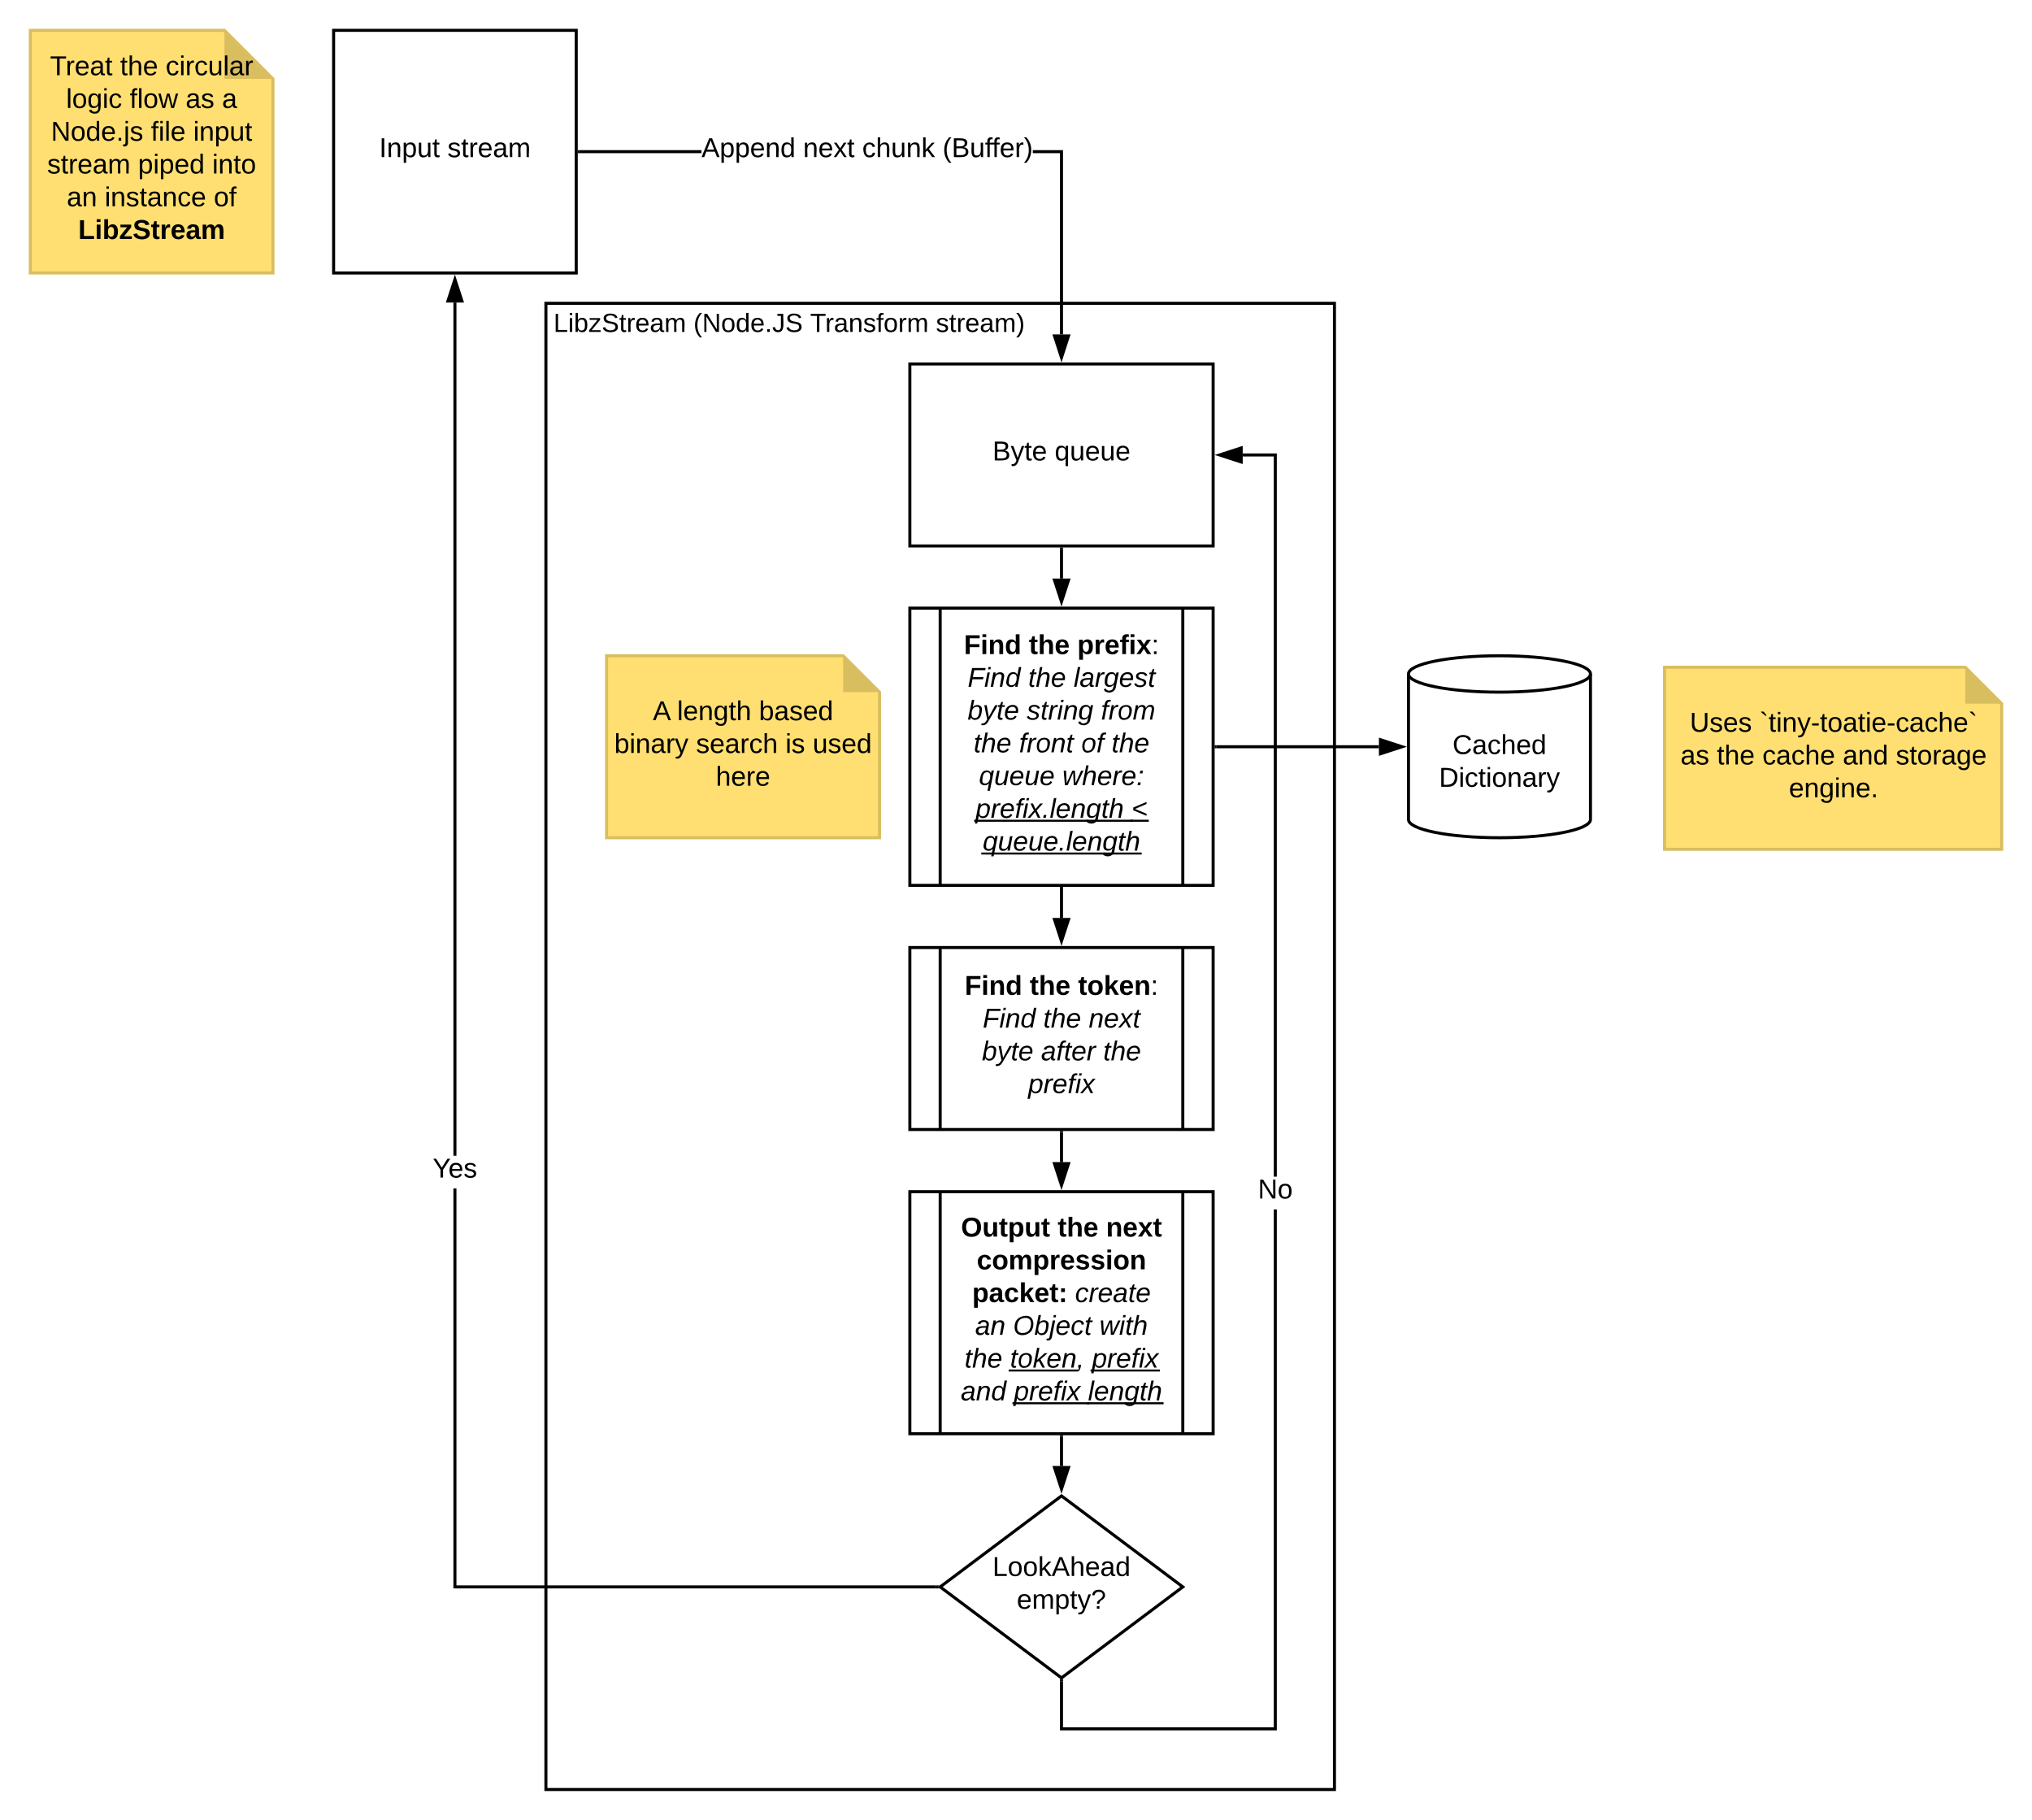 <svg xmlns="http://www.w3.org/2000/svg" xmlns:xlink="http://www.w3.org/1999/xlink" xmlns:lucid="lucid" width="1340" height="1200"><g transform="translate(-20 -40)" lucid:page-tab-id="0_0"><path d="M0 0h1870.4v1323.2H0z" fill="#fff"/><path d="M1068.83 580.4c0 6.63-26.86 12-60 12-33.13 0-60-5.37-60-12v-96c0-6.63 26.87-12 60-12 33.14 0 60 5.37 60 12z" stroke="#000" stroke-width="2" fill="#fff"/><path d="M1068.83 484.4c0 6.63-26.86 12-60 12-33.13 0-60-5.37-60-12" stroke="#000" stroke-width="2" fill="none"/><use xlink:href="#a" transform="matrix(1,0,0,1,953.833,501.4) translate(24.025 35.8)"/><use xlink:href="#b" transform="matrix(1,0,0,1,953.833,501.4) translate(15.1 57.4)"/><path d="M380 240h520v980H380z" stroke="#000" stroke-width="2" fill="#fff"/><use xlink:href="#c" transform="matrix(1,0,0,1,385,245) translate(0 13.867)"/><use xlink:href="#d" transform="matrix(1,0,0,1,385,245) translate(92.3 13.867)"/><use xlink:href="#e" transform="matrix(1,0,0,1,385,245) translate(169.241 13.867)"/><use xlink:href="#f" transform="matrix(1,0,0,1,385,245) translate(252.2 13.867)"/><path d="M620 280h200v120H620z" stroke="#000" stroke-width="2" fill="#fff"/><use xlink:href="#g" transform="matrix(1,0,0,1,625,285) translate(49.5 58.6)"/><use xlink:href="#h" transform="matrix(1,0,0,1,625,285) translate(90.5 58.6)"/><path d="M240 60h160v160H240z" stroke="#000" stroke-width="2" fill="#fff"/><use xlink:href="#i" transform="matrix(1,0,0,1,245,65) translate(25.05 78.6)"/><use xlink:href="#j" transform="matrix(1,0,0,1,245,65) translate(70.05 78.6)"/><path d="M620 441h200v182.8H620z" stroke="#000" stroke-width="2" fill="#fff"/><path d="M640 441v182.8M800 441v182.8" stroke="#000" stroke-width="2" fill="none"/><use xlink:href="#k" transform="matrix(1,0,0,1,650,446) translate(5.675 25.3)"/><use xlink:href="#l" transform="matrix(1,0,0,1,650,446) translate(48.525 25.3)"/><use xlink:href="#m" transform="matrix(1,0,0,1,650,446) translate(80.425 25.3)"/><use xlink:href="#n" transform="matrix(1,0,0,1,650,446) translate(8.1 46.9)"/><use xlink:href="#o" transform="matrix(1,0,0,1,650,446) translate(48 46.9)"/><use xlink:href="#p" transform="matrix(1,0,0,1,650,446) translate(78 46.9)"/><use xlink:href="#q" transform="matrix(1,0,0,1,650,446) translate(8.1 68.5)"/><use xlink:href="#r" transform="matrix(1,0,0,1,650,446) translate(47.1 68.5)"/><use xlink:href="#s" transform="matrix(1,0,0,1,650,446) translate(96 68.5)"/><use xlink:href="#o" transform="matrix(1,0,0,1,650,446) translate(12.025 90.1)"/><use xlink:href="#t" transform="matrix(1,0,0,1,650,446) translate(42.025 90.1)"/><use xlink:href="#u" transform="matrix(1,0,0,1,650,446) translate(82.975 90.1)"/><use xlink:href="#v" transform="matrix(1,0,0,1,650,446) translate(102.975 90.1)"/><use xlink:href="#w" transform="matrix(1,0,0,1,650,446) translate(15.55 111.7)"/><use xlink:href="#x" transform="matrix(1,0,0,1,650,446) translate(70.55 111.7)"/><use xlink:href="#y" transform="matrix(1,0,0,1,650,446) translate(13.325 133.3)"/><use xlink:href="#z" transform="matrix(1,0,0,1,650,446) translate(116.175 133.3)"/><use xlink:href="#A" transform="matrix(1,0,0,1,650,446) translate(18.025 154.9)"/><path d="M720 402v19.5" stroke="#000" stroke-width="2" fill="none"/><path d="M721 402.03h-2V401h2z"/><path d="M720 436.76l-4.64-14.26h9.28z" stroke="#000" stroke-width="2"/><path d="M720 1026.4l80 60-80 60-80-60z" stroke="#000" stroke-width="2" fill="#fff"/><use xlink:href="#B" transform="matrix(1,0,0,1,645,1031.4) translate(29.5 47.8)"/><use xlink:href="#C" transform="matrix(1,0,0,1,645,1031.4) translate(45.525 69.4)"/><path d="M620 664.8h200v120H620z" stroke="#000" stroke-width="2" fill="#fff"/><path d="M640 664.8v120m160-120v120" stroke="#000" stroke-width="2" fill="none"/><use xlink:href="#k" transform="matrix(1,0,0,1,650,669.8) translate(6.2 26.2)"/><use xlink:href="#l" transform="matrix(1,0,0,1,650,669.8) translate(49.05 26.2)"/><use xlink:href="#D" transform="matrix(1,0,0,1,650,669.8) translate(80.95 26.2)"/><use xlink:href="#n" transform="matrix(1,0,0,1,650,669.8) translate(18.05 47.8)"/><use xlink:href="#o" transform="matrix(1,0,0,1,650,669.8) translate(57.95 47.8)"/><use xlink:href="#E" transform="matrix(1,0,0,1,650,669.8) translate(87.95 47.8)"/><use xlink:href="#q" transform="matrix(1,0,0,1,650,669.8) translate(17.525 69.4)"/><use xlink:href="#F" transform="matrix(1,0,0,1,650,669.8) translate(56.525 69.4)"/><use xlink:href="#v" transform="matrix(1,0,0,1,650,669.8) translate(97.475 69.4)"/><use xlink:href="#G" transform="matrix(1,0,0,1,650,669.8) translate(48.05 91)"/><path d="M720 625.8v19.5" stroke="#000" stroke-width="2" fill="none"/><path d="M721 625.83h-2v-1.03h2z"/><path d="M720 660.56l-4.64-14.26h9.28z" stroke="#000" stroke-width="2"/><path d="M822 532.4h107.33" stroke="#000" stroke-width="2" fill="none"/><path d="M822.03 533.4H821v-2h1.03z"/><path d="M944.6 532.4l-14.27 4.64v-9.28z" stroke="#000" stroke-width="2"/><path d="M420 472.4h156l24 24v96H420z" stroke="#d9be60" stroke-width="2" fill="#ffdf71"/><path d="M576 472.4v24h24" fill="#d9be60"/><g><use xlink:href="#H" transform="matrix(1,0,0,1,425,477.4) translate(25.525 37.5)"/><use xlink:href="#I" transform="matrix(1,0,0,1,425,477.4) translate(41.525 37.5)"/><use xlink:href="#J" transform="matrix(1,0,0,1,425,477.4) translate(95.475 37.5)"/><use xlink:href="#K" transform="matrix(1,0,0,1,425,477.4) translate(0.1 59.1)"/><use xlink:href="#L" transform="matrix(1,0,0,1,425,477.4) translate(54 59.1)"/><use xlink:href="#M" transform="matrix(1,0,0,1,425,477.4) translate(112.95 59.1)"/><use xlink:href="#N" transform="matrix(1,0,0,1,425,477.4) translate(130.9 59.1)"/><use xlink:href="#O" transform="matrix(1,0,0,1,425,477.4) translate(67.025 80.7)"/></g><path d="M720 786.8v19.5" stroke="#000" stroke-width="2" fill="none"/><path d="M721 786.83h-2v-1.03h2z"/><path d="M720 821.56l-4.64-14.26h9.28z" stroke="#000" stroke-width="2"/><path d="M321 1085.4h316.33v2H319V823.67h2zm0-283.33h-2V239.5h2z"/><path d="M638.33 1086.4l1.34 1h-2.36v-2h2.37zM324.64 238.5h-9.28l4.64-14.26z"/><path d="M326 239.5h-12l6-18.5zm-9.26-2h6.52L320 227.47z"/><g><use xlink:href="#P" transform="matrix(1,0,0,1,305.325,802.067) translate(0 14.4)"/></g><path d="M862 1181H719v-32.35h2V1179h139V837.48h2zm0-365.13h-2V341h-20.5v-2H862z"/><path d="M721 1148.68h-2v-1.78l1 .75 1-.75zM838.5 344.64L824.24 340l14.26-4.64z"/><path d="M839.5 346l-18.5-6 18.5-6zm-12.03-6l10.03 3.26v-6.52z"/><g><use xlink:href="#Q" transform="matrix(1,0,0,1,849.525,815.875) translate(0 14.4)"/></g><path d="M720 987.4v19.25" stroke="#000" stroke-width="2" fill="none"/><path d="M721 987.43h-2v-1.03h2z"/><path d="M720 1021.9l-4.64-14.25h9.28z" stroke="#000" stroke-width="2"/><path d="M721 260.5h-2V141h-17.92v-2H721zM402 141v-2h80.58v2z"/><path d="M402.03 141H401v-2h1.03zM720 275.76l-4.64-14.26h9.28z"/><path d="M720 279l-6-18.5h12zm-3.26-16.5l3.26 10.03 3.26-10.03z"/><g><use xlink:href="#R" transform="matrix(1,0,0,1,482.583,129.2) translate(0 14.4)"/><use xlink:href="#S" transform="matrix(1,0,0,1,482.583,129.2) translate(67 14.4)"/><use xlink:href="#T" transform="matrix(1,0,0,1,482.583,129.2) translate(106 14.4)"/><use xlink:href="#U" transform="matrix(1,0,0,1,482.583,129.2) translate(159 14.4)"/></g><path d="M1117.67 480H1316l24 24v96h-222.33z" stroke="#d9be60" stroke-width="2" fill="#ffdf71"/><path d="M1316 480v24h24" fill="#d9be60"/><g><use xlink:href="#V" transform="matrix(1,0,0,1,1122.667,485) translate(11.675 37.5)"/><use xlink:href="#W" transform="matrix(1,0,0,1,1122.667,485) translate(57.625 37.5)"/><use xlink:href="#X" transform="matrix(1,0,0,1,1122.667,485) translate(5.525 59.1)"/><use xlink:href="#Y" transform="matrix(1,0,0,1,1122.667,485) translate(29.525 59.1)"/><use xlink:href="#Z" transform="matrix(1,0,0,1,1122.667,485) translate(59.525 59.1)"/><use xlink:href="#aa" transform="matrix(1,0,0,1,1122.667,485) translate(112.525 59.1)"/><use xlink:href="#ab" transform="matrix(1,0,0,1,1122.667,485) translate(147.525 59.1)"/><use xlink:href="#ac" transform="matrix(1,0,0,1,1122.667,485) translate(77.025 80.7)"/></g><path d="M620 825.8h200v159.6H620z" stroke="#000" stroke-width="2" fill="#fff"/><path d="M640 825.8v159.6m160-159.6v159.6" stroke="#000" stroke-width="2" fill="none"/><g><use xlink:href="#ad" transform="matrix(1,0,0,1,650,830.8) translate(3.725 24.6)"/><use xlink:href="#l" transform="matrix(1,0,0,1,650,830.8) translate(67.475 24.6)"/><use xlink:href="#ae" transform="matrix(1,0,0,1,650,830.8) translate(99.375 24.6)"/><use xlink:href="#af" transform="matrix(1,0,0,1,650,830.8) translate(14.1 46.2)"/><use xlink:href="#ag" transform="matrix(1,0,0,1,650,830.8) translate(11.1 67.8)"/><use xlink:href="#ah" transform="matrix(1,0,0,1,650,830.8) translate(78.95 67.8)"/><use xlink:href="#ai" transform="matrix(1,0,0,1,650,830.8) translate(13.075 89.4)"/><use xlink:href="#aj" transform="matrix(1,0,0,1,650,830.8) translate(38.075 89.4)"/><use xlink:href="#ak" transform="matrix(1,0,0,1,650,830.8) translate(95.025 89.4)"/><use xlink:href="#o" transform="matrix(1,0,0,1,650,830.8) translate(6.05 111)"/><use xlink:href="#al" transform="matrix(1,0,0,1,650,830.8) translate(36.05 111)"/><use xlink:href="#am" transform="matrix(1,0,0,1,650,830.8) translate(90.05 111)"/><use xlink:href="#an" transform="matrix(1,0,0,1,650,830.8) translate(3.575 132.6)"/><use xlink:href="#ao" transform="matrix(1,0,0,1,650,830.8) translate(38.575 132.6)"/><use xlink:href="#ap" transform="matrix(1,0,0,1,650,830.8) translate(87.475 132.6)"/></g><path d="M40 60h128l32 32v128H40z" stroke="#d9be60" stroke-width="2" fill="#ffdf71"/><path d="M168 60v32h32" fill="#d9be60"/><g><use xlink:href="#aq" transform="matrix(1,0,0,1,45,65) translate(7.975 24.6)"/><use xlink:href="#Y" transform="matrix(1,0,0,1,45,65) translate(54.225 24.6)"/><use xlink:href="#ar" transform="matrix(1,0,0,1,45,65) translate(84.225 24.6)"/><use xlink:href="#as" transform="matrix(1,0,0,1,45,65) translate(18.6 46.2)"/><use xlink:href="#at" transform="matrix(1,0,0,1,45,65) translate(60.5 46.2)"/><use xlink:href="#X" transform="matrix(1,0,0,1,45,65) translate(97.4 46.2)"/><use xlink:href="#au" transform="matrix(1,0,0,1,45,65) translate(121.4 46.2)"/><use xlink:href="#av" transform="matrix(1,0,0,1,45,65) translate(8.625 67.8)"/><use xlink:href="#aw" transform="matrix(1,0,0,1,45,65) translate(74.525 67.8)"/><use xlink:href="#ax" transform="matrix(1,0,0,1,45,65) translate(102.425 67.8)"/><use xlink:href="#ay" transform="matrix(1,0,0,1,45,65) translate(6.1 89.4)"/><use xlink:href="#az" transform="matrix(1,0,0,1,45,65) translate(66 89.4)"/><use xlink:href="#aA" transform="matrix(1,0,0,1,45,65) translate(114.95 89.4)"/><use xlink:href="#aB" transform="matrix(1,0,0,1,45,65) translate(19.025 111)"/><use xlink:href="#aC" transform="matrix(1,0,0,1,45,65) translate(44.025 111)"/><use xlink:href="#aD" transform="matrix(1,0,0,1,45,65) translate(115.975 111)"/><use xlink:href="#aE" transform="matrix(1,0,0,1,45,65) translate(26.575 132.6)"/></g><defs><path d="M212-179c-10-28-35-45-73-45-59 0-87 40-87 99 0 60 29 101 89 101 43 0 62-24 78-52l27 14C228-24 195 4 139 4 59 4 22-46 18-125c-6-104 99-153 187-111 19 9 31 26 39 46" id="aF"/><path d="M141-36C126-15 110 5 73 4 37 3 15-17 15-53c-1-64 63-63 125-63 3-35-9-54-41-54-24 1-41 7-42 31l-33-3c5-37 33-52 76-52 45 0 72 20 72 64v82c-1 20 7 32 28 27v20c-31 9-61-2-59-35zM48-53c0 20 12 33 32 33 41-3 63-29 60-74-43 2-92-5-92 41" id="aG"/><path d="M96-169c-40 0-48 33-48 73s9 75 48 75c24 0 41-14 43-38l32 2c-6 37-31 61-74 61-59 0-76-41-82-99-10-93 101-131 147-64 4 7 5 14 7 22l-32 3c-4-21-16-35-41-35" id="aH"/><path d="M106-169C34-169 62-67 57 0H25v-261h32l-1 103c12-21 28-36 61-36 89 0 53 116 60 194h-32v-121c2-32-8-49-39-48" id="aI"/><path d="M100-194c63 0 86 42 84 106H49c0 40 14 67 53 68 26 1 43-12 49-29l28 8c-11 28-37 45-77 45C44 4 14-33 15-96c1-61 26-98 85-98zm52 81c6-60-76-77-97-28-3 7-6 17-6 28h103" id="aJ"/><path d="M85-194c31 0 48 13 60 33l-1-100h32l1 261h-30c-2-10 0-23-3-31C134-8 116 4 85 4 32 4 16-35 15-94c0-66 23-100 70-100zm9 24c-40 0-46 34-46 75 0 40 6 74 45 74 42 0 51-32 51-76 0-42-9-74-50-73" id="aK"/><g id="a"><use transform="matrix(0.05,0,0,0.05,0,0)" xlink:href="#aF"/><use transform="matrix(0.05,0,0,0.05,12.95,0)" xlink:href="#aG"/><use transform="matrix(0.05,0,0,0.05,22.95,0)" xlink:href="#aH"/><use transform="matrix(0.05,0,0,0.05,31.95,0)" xlink:href="#aI"/><use transform="matrix(0.05,0,0,0.05,41.95,0)" xlink:href="#aJ"/><use transform="matrix(0.05,0,0,0.05,51.95,0)" xlink:href="#aK"/></g><path d="M30-248c118-7 216 8 213 122C240-48 200 0 122 0H30v-248zM63-27c89 8 146-16 146-99s-60-101-146-95v194" id="aL"/><path d="M24-231v-30h32v30H24zM24 0v-190h32V0H24" id="aM"/><path d="M59-47c-2 24 18 29 38 22v24C64 9 27 4 27-40v-127H5v-23h24l9-43h21v43h35v23H59v120" id="aN"/><path d="M100-194c62-1 85 37 85 99 1 63-27 99-86 99S16-35 15-95c0-66 28-99 85-99zM99-20c44 1 53-31 53-75 0-43-8-75-51-75s-53 32-53 75 10 74 51 75" id="aO"/><path d="M117-194c89-4 53 116 60 194h-32v-121c0-31-8-49-39-48C34-167 62-67 57 0H25l-1-190h30c1 10-1 24 2 32 11-22 29-35 61-36" id="aP"/><path d="M114-163C36-179 61-72 57 0H25l-1-190h30c1 12-1 29 2 39 6-27 23-49 58-41v29" id="aQ"/><path d="M179-190L93 31C79 59 56 82 12 73V49c39 6 53-20 64-50L1-190h34L92-34l54-156h33" id="aR"/><g id="b"><use transform="matrix(0.05,0,0,0.05,0,0)" xlink:href="#aL"/><use transform="matrix(0.05,0,0,0.05,12.95,0)" xlink:href="#aM"/><use transform="matrix(0.05,0,0,0.05,16.9,0)" xlink:href="#aH"/><use transform="matrix(0.05,0,0,0.05,25.9,0)" xlink:href="#aN"/><use transform="matrix(0.05,0,0,0.05,30.9,0)" xlink:href="#aM"/><use transform="matrix(0.05,0,0,0.05,34.85,0)" xlink:href="#aO"/><use transform="matrix(0.05,0,0,0.05,44.85,0)" xlink:href="#aP"/><use transform="matrix(0.05,0,0,0.05,54.85,0)" xlink:href="#aG"/><use transform="matrix(0.05,0,0,0.05,64.85,0)" xlink:href="#aQ"/><use transform="matrix(0.05,0,0,0.05,70.8,0)" xlink:href="#aR"/></g><path d="M30 0v-248h33v221h125V0H30" id="aS"/><path d="M115-194c53 0 69 39 70 98 0 66-23 100-70 100C84 3 66-7 56-30L54 0H23l1-261h32v101c10-23 28-34 59-34zm-8 174c40 0 45-34 45-75 0-40-5-75-45-74-42 0-51 32-51 76 0 43 10 73 51 73" id="aT"/><path d="M9 0v-24l116-142H16v-24h144v24L44-24h123V0H9" id="aU"/><path d="M185-189c-5-48-123-54-124 2 14 75 158 14 163 119 3 78-121 87-175 55-17-10-28-26-33-46l33-7c5 56 141 63 141-1 0-78-155-14-162-118-5-82 145-84 179-34 5 7 8 16 11 25" id="aV"/><path d="M210-169c-67 3-38 105-44 169h-31v-121c0-29-5-50-35-48C34-165 62-65 56 0H25l-1-190h30c1 10-1 24 2 32 10-44 99-50 107 0 11-21 27-35 58-36 85-2 47 119 55 194h-31v-121c0-29-5-49-35-48" id="aW"/><g id="c"><use transform="matrix(0.048,0,0,0.048,0,0)" xlink:href="#aS"/><use transform="matrix(0.048,0,0,0.048,9.63,0)" xlink:href="#aM"/><use transform="matrix(0.048,0,0,0.048,13.433,0)" xlink:href="#aT"/><use transform="matrix(0.048,0,0,0.048,23.063,0)" xlink:href="#aU"/><use transform="matrix(0.048,0,0,0.048,31.73,0)" xlink:href="#aV"/><use transform="matrix(0.048,0,0,0.048,43.285,0)" xlink:href="#aN"/><use transform="matrix(0.048,0,0,0.048,48.1,0)" xlink:href="#aQ"/><use transform="matrix(0.048,0,0,0.048,53.83,0)" xlink:href="#aJ"/><use transform="matrix(0.048,0,0,0.048,63.459,0)" xlink:href="#aG"/><use transform="matrix(0.048,0,0,0.048,73.089,0)" xlink:href="#aW"/></g><path d="M87 75C49 33 22-17 22-94c0-76 28-126 65-167h31c-38 41-64 92-64 168S80 34 118 75H87" id="aX"/><path d="M190 0L58-211 59 0H30v-248h39L202-35l-2-213h31V0h-41" id="aY"/><path d="M33 0v-38h34V0H33" id="aZ"/><path d="M153-248C145-148 188 4 80 4 36 3 13-21 6-62l32-5c4 25 16 42 43 43 27 0 39-20 39-49v-147H72v-28h81" id="ba"/><g id="d"><use transform="matrix(0.048,0,0,0.048,0,0)" xlink:href="#aX"/><use transform="matrix(0.048,0,0,0.048,5.73,0)" xlink:href="#aY"/><use transform="matrix(0.048,0,0,0.048,18.2,0)" xlink:href="#aO"/><use transform="matrix(0.048,0,0,0.048,27.83,0)" xlink:href="#aK"/><use transform="matrix(0.048,0,0,0.048,37.459,0)" xlink:href="#aJ"/><use transform="matrix(0.048,0,0,0.048,47.089,0)" xlink:href="#aZ"/><use transform="matrix(0.048,0,0,0.048,51.904,0)" xlink:href="#ba"/><use transform="matrix(0.048,0,0,0.048,60.57,0)" xlink:href="#aV"/></g><path d="M127-220V0H93v-220H8v-28h204v28h-85" id="bb"/><path d="M135-143c-3-34-86-38-87 0 15 53 115 12 119 90S17 21 10-45l28-5c4 36 97 45 98 0-10-56-113-15-118-90-4-57 82-63 122-42 12 7 21 19 24 35" id="bc"/><path d="M101-234c-31-9-42 10-38 44h38v23H63V0H32v-167H5v-23h27c-7-52 17-82 69-68v24" id="bd"/><g id="e"><use transform="matrix(0.048,0,0,0.048,0,0)" xlink:href="#bb"/><use transform="matrix(0.048,0,0,0.048,9.919,0)" xlink:href="#aQ"/><use transform="matrix(0.048,0,0,0.048,15.648,0)" xlink:href="#aG"/><use transform="matrix(0.048,0,0,0.048,25.278,0)" xlink:href="#aP"/><use transform="matrix(0.048,0,0,0.048,34.907,0)" xlink:href="#bc"/><use transform="matrix(0.048,0,0,0.048,43.574,0)" xlink:href="#bd"/><use transform="matrix(0.048,0,0,0.048,48.389,0)" xlink:href="#aO"/><use transform="matrix(0.048,0,0,0.048,58.019,0)" xlink:href="#aQ"/><use transform="matrix(0.048,0,0,0.048,63.748,0)" xlink:href="#aW"/></g><path d="M33-261c38 41 65 92 65 168S71 34 33 75H2C39 34 66-17 66-93S39-220 2-261h31" id="be"/><g id="f"><use transform="matrix(0.048,0,0,0.048,0,0)" xlink:href="#bc"/><use transform="matrix(0.048,0,0,0.048,8.667,0)" xlink:href="#aN"/><use transform="matrix(0.048,0,0,0.048,13.481,0)" xlink:href="#aQ"/><use transform="matrix(0.048,0,0,0.048,19.211,0)" xlink:href="#aJ"/><use transform="matrix(0.048,0,0,0.048,28.841,0)" xlink:href="#aG"/><use transform="matrix(0.048,0,0,0.048,38.47,0)" xlink:href="#aW"/><use transform="matrix(0.048,0,0,0.048,52.867,0)" xlink:href="#be"/></g><path d="M160-131c35 5 61 23 61 61C221 17 115-2 30 0v-248c76 3 177-17 177 60 0 33-19 50-47 57zm-97-11c50-1 110 9 110-42 0-47-63-36-110-37v79zm0 115c55-2 124 14 124-45 0-56-70-42-124-44v89" id="bf"/><g id="g"><use transform="matrix(0.05,0,0,0.05,0,0)" xlink:href="#bf"/><use transform="matrix(0.05,0,0,0.05,12,0)" xlink:href="#aR"/><use transform="matrix(0.05,0,0,0.05,21,0)" xlink:href="#aN"/><use transform="matrix(0.05,0,0,0.05,26,0)" xlink:href="#aJ"/></g><path d="M145-31C134-9 116 4 85 4 32 4 16-35 15-94c0-59 17-99 70-100 32-1 48 14 60 33 0-11-1-24 2-32h30l-1 268h-32zM93-21c41 0 51-33 51-76s-8-73-50-73c-40 0-46 35-46 75s5 74 45 74" id="bg"/><path d="M84 4C-5 8 30-112 23-190h32v120c0 31 7 50 39 49 72-2 45-101 50-169h31l1 190h-30c-1-10 1-25-2-33-11 22-28 36-60 37" id="bh"/><g id="h"><use transform="matrix(0.05,0,0,0.05,0,0)" xlink:href="#bg"/><use transform="matrix(0.05,0,0,0.05,10,0)" xlink:href="#bh"/><use transform="matrix(0.05,0,0,0.05,20,0)" xlink:href="#aJ"/><use transform="matrix(0.05,0,0,0.05,30,0)" xlink:href="#bh"/><use transform="matrix(0.05,0,0,0.05,40,0)" xlink:href="#aJ"/></g><path d="M33 0v-248h34V0H33" id="bi"/><path d="M115-194c55 1 70 41 70 98S169 2 115 4C84 4 66-9 55-30l1 105H24l-1-265h31l2 30c10-21 28-34 59-34zm-8 174c40 0 45-34 45-75s-6-73-45-74c-42 0-51 32-51 76 0 43 10 73 51 73" id="bj"/><g id="i"><use transform="matrix(0.05,0,0,0.05,0,0)" xlink:href="#bi"/><use transform="matrix(0.05,0,0,0.05,5,0)" xlink:href="#aP"/><use transform="matrix(0.05,0,0,0.05,15,0)" xlink:href="#bj"/><use transform="matrix(0.05,0,0,0.05,25,0)" xlink:href="#bh"/><use transform="matrix(0.05,0,0,0.05,35,0)" xlink:href="#aN"/></g><g id="j"><use transform="matrix(0.05,0,0,0.05,0,0)" xlink:href="#bc"/><use transform="matrix(0.05,0,0,0.05,9,0)" xlink:href="#aN"/><use transform="matrix(0.05,0,0,0.05,14,0)" xlink:href="#aQ"/><use transform="matrix(0.05,0,0,0.05,19.95,0)" xlink:href="#aJ"/><use transform="matrix(0.05,0,0,0.05,29.95,0)" xlink:href="#aG"/><use transform="matrix(0.05,0,0,0.05,39.95,0)" xlink:href="#aW"/></g><path d="M76-208v77h127v40H76V0H24v-248h183v40H76" id="bk"/><path d="M25-224v-37h50v37H25zM25 0v-190h50V0H25" id="bl"/><path d="M135-194c87-1 58 113 63 194h-50c-7-57 23-157-34-157-59 0-34 97-39 157H25l-1-190h47c2 12-1 28 3 38 12-26 28-41 61-42" id="bm"/><path d="M88-194c31-1 46 15 58 34l-1-101h50l1 261h-48c-2-10 0-23-3-31C134-8 116 4 84 4 32 4 16-41 15-95c0-56 19-97 73-99zm17 164c33 0 40-30 41-66 1-37-9-64-41-64s-38 30-39 65c0 43 13 65 39 65" id="bn"/><g id="k"><use transform="matrix(0.05,0,0,0.05,0,0)" xlink:href="#bk"/><use transform="matrix(0.05,0,0,0.05,10.95,0)" xlink:href="#bl"/><use transform="matrix(0.05,0,0,0.05,15.95,0)" xlink:href="#bm"/><use transform="matrix(0.05,0,0,0.05,26.9,0)" xlink:href="#bn"/></g><path d="M115-3C79 11 28 4 28-45v-112H4v-33h27l15-45h31v45h36v33H77v99c-1 23 16 31 38 25v30" id="bo"/><path d="M114-157C55-157 80-60 75 0H25v-261h50l-1 109c12-26 28-41 61-42 86-1 58 113 63 194h-50c-7-57 23-157-34-157" id="bp"/><path d="M185-48c-13 30-37 53-82 52C43 2 14-33 14-96s30-98 90-98c62 0 83 45 84 108H66c0 31 8 55 39 56 18 0 30-7 34-22zm-45-69c5-46-57-63-70-21-2 6-4 13-4 21h74" id="bq"/><g id="l"><use transform="matrix(0.05,0,0,0.05,0,0)" xlink:href="#bo"/><use transform="matrix(0.05,0,0,0.05,5.95,0)" xlink:href="#bp"/><use transform="matrix(0.05,0,0,0.05,16.9,0)" xlink:href="#bq"/></g><path d="M135-194c53 0 70 44 70 98 0 56-19 98-73 100-31 1-45-17-59-34 3 33 2 69 2 105H25l-1-265h48c2 10 0 23 3 31 11-24 29-35 60-35zM114-30c33 0 39-31 40-66 0-38-9-64-40-64-56 0-55 130 0 130" id="br"/><path d="M135-150c-39-12-60 13-60 57V0H25l-1-190h47c2 13-1 29 3 40 6-28 27-53 61-41v41" id="bs"/><path d="M121-226c-27-7-43 5-38 36h38v33H83V0H34v-157H6v-33h28c-9-59 32-81 87-68v32" id="bt"/><path d="M144 0l-44-69L55 0H2l70-98-66-92h53l41 62 40-62h54l-67 91 71 99h-54" id="bu"/><path d="M33-154v-36h34v36H33zM33 0v-36h34V0H33" id="bv"/><g id="m"><use transform="matrix(0.05,0,0,0.05,0,0)" xlink:href="#br"/><use transform="matrix(0.05,0,0,0.05,10.95,0)" xlink:href="#bs"/><use transform="matrix(0.05,0,0,0.05,17.95,0)" xlink:href="#bq"/><use transform="matrix(0.05,0,0,0.05,27.95,0)" xlink:href="#bt"/><use transform="matrix(0.05,0,0,0.05,33.9,0)" xlink:href="#bl"/><use transform="matrix(0.05,0,0,0.05,38.9,0)" xlink:href="#bu"/><use transform="matrix(0.05,0,0,0.05,48.9,0)" xlink:href="#bv"/></g><path d="M87-220l-18 92h140l-5 28H64L45 0H11l48-248h178l-5 28H87" id="bw"/><path d="M50-231l6-30h32l-6 30H50zM6 0l37-190h31L37 0H6" id="bx"/><path d="M67-158c22-48 132-52 116 29L158 0h-32l25-140c3-38-53-32-70-12C52-117 51-52 38 0H6l36-190h30" id="by"/><path d="M133-28C103 26-5 8 13-77c13-62 24-115 90-117 29-1 46 15 56 35l19-102h32L160 0h-30zM45-64c-2 27 10 43 35 43 54-1 69-50 69-103 0-29-15-46-42-46-53-1-58 58-62 106" id="bz"/><g id="n"><use transform="matrix(0.05,0,0,0.05,0,0)" xlink:href="#bw"/><use transform="matrix(0.05,0,0,0.05,10.95,0)" xlink:href="#bx"/><use transform="matrix(0.05,0,0,0.05,14.9,0)" xlink:href="#by"/><use transform="matrix(0.05,0,0,0.05,24.9,0)" xlink:href="#bz"/></g><path d="M51-54c-9 22 5 41 31 30L79-1C43 14 10-4 19-52l22-115H19l5-23h22l19-43h21l-9 43h35l-4 23H73" id="bA"/><path d="M67-158c15-20 31-36 64-36 94 0 33 127 27 194h-32l25-140c3-38-53-32-70-12C52-117 51-51 37 0H6l51-261h31" id="bB"/><path d="M111-194c62-3 86 47 72 106H45c-7 38 6 69 45 68 27-1 43-14 53-32l24 11C152-15 129 4 87 4 38 3 12-23 12-71c0-70 32-119 99-123zm44 81c14-66-71-72-95-28-4 8-8 17-11 28h106" id="bC"/><g id="o"><use transform="matrix(0.05,0,0,0.05,0,0)" xlink:href="#bA"/><use transform="matrix(0.05,0,0,0.05,5,0)" xlink:href="#bB"/><use transform="matrix(0.05,0,0,0.05,15,0)" xlink:href="#bC"/></g><path d="M6 0l50-261h32L37 0H6" id="bD"/><path d="M165-48c-4 18 1 34 23 27l-3 20c-29 8-62 0-52-35h-2C116-14 99 4 63 4 30 4 8-16 8-49c0-68 71-67 138-67 10-26 0-56-31-54-26 1-42 9-47 31l-32-5c8-67 160-71 144 15-5 28-9 54-15 81zM42-50c3 52 80 24 89-6 7-12 7-24 11-38-47 1-103-4-100 44" id="bE"/><path d="M66-151c12-25 30-51 66-40l-6 26C45-176 58-65 38 0H6l36-190h30" id="bF"/><path d="M103-194c29 0 47 14 56 36 2-11 5-23 8-32h30L160-5C157 61 82 97 21 62 9 55 4 45 1 30l28-7c7 42 83 31 92-3 4-16 9-38 13-55-13 20-29 36-62 36-40 0-60-25-60-64 0-71 23-131 91-131zm4 24c-53 0-58 54-61 104-2 27 10 44 36 44 49 0 65-50 67-102 1-29-15-46-42-46" id="bG"/><path d="M55-144c13 50 104 24 104 88C159 21 15 23 1-39l26-10c6 40 102 42 102-4-13-50-104-23-104-87 0-71 143-71 148-8l-29 4c-5-35-85-37-89 0" id="bH"/><g id="p"><use transform="matrix(0.05,0,0,0.05,0,0)" xlink:href="#bD"/><use transform="matrix(0.05,0,0,0.05,3.95,0)" xlink:href="#bE"/><use transform="matrix(0.05,0,0,0.05,13.95,0)" xlink:href="#bF"/><use transform="matrix(0.05,0,0,0.05,19.9,0)" xlink:href="#bG"/><use transform="matrix(0.05,0,0,0.05,29.9,0)" xlink:href="#bC"/><use transform="matrix(0.05,0,0,0.05,39.9,0)" xlink:href="#bH"/><use transform="matrix(0.05,0,0,0.05,48.9,0)" xlink:href="#bA"/></g><path d="M68-162c25-46 127-43 121 31C183-60 169 1 98 4 69 5 53-11 43-31L36 0H5l52-261h31zm88 36c2-27-9-43-34-43-55 0-70 51-70 103 0 29 15 45 43 46 52 0 58-58 61-106" id="bI"/><path d="M198-190L69 30C53 58 25 83-20 72c4-11-1-27 19-22 33-1 43-29 59-52L20-190h32L79-34l84-156h35" id="bJ"/><g id="q"><use transform="matrix(0.05,0,0,0.05,0,0)" xlink:href="#bI"/><use transform="matrix(0.05,0,0,0.05,10,0)" xlink:href="#bJ"/><use transform="matrix(0.05,0,0,0.05,19,0)" xlink:href="#bA"/><use transform="matrix(0.05,0,0,0.05,24,0)" xlink:href="#bC"/></g><g id="r"><use transform="matrix(0.05,0,0,0.05,0,0)" xlink:href="#bH"/><use transform="matrix(0.05,0,0,0.05,9,0)" xlink:href="#bA"/><use transform="matrix(0.05,0,0,0.05,14,0)" xlink:href="#bF"/><use transform="matrix(0.05,0,0,0.05,19.95,0)" xlink:href="#bx"/><use transform="matrix(0.05,0,0,0.05,23.9,0)" xlink:href="#by"/><use transform="matrix(0.05,0,0,0.05,33.9,0)" xlink:href="#bG"/></g><path d="M76-167L44 0H12l33-167H18l4-23h27c3-47 25-81 82-69l-4 24c-35-8-44 15-46 45h37l-5 23H76" id="bK"/><path d="M30-147c31-64 166-65 159 27C183-49 158 1 86 4 9 8 1-88 30-147zM88-20c53 0 68-48 68-100 0-31-11-51-44-50-52 1-68 46-68 97 0 32 13 53 44 53" id="bL"/><path d="M248-111c6-24 9-61-24-58-72 9-57 108-77 169h-31l26-142c3-37-50-30-64-10C52-115 50-51 37 0H6l36-190h30c-1 10-6 24-4 32 13-43 101-52 105 5 13-22 29-41 61-41 90 0 28 129 23 194h-31" id="bM"/><g id="s"><use transform="matrix(0.05,0,0,0.05,0,0)" xlink:href="#bK"/><use transform="matrix(0.05,0,0,0.05,5,0)" xlink:href="#bF"/><use transform="matrix(0.05,0,0,0.05,10.95,0)" xlink:href="#bL"/><use transform="matrix(0.05,0,0,0.05,20.95,0)" xlink:href="#bM"/></g><g id="t"><use transform="matrix(0.05,0,0,0.05,0,0)" xlink:href="#bK"/><use transform="matrix(0.05,0,0,0.05,5,0)" xlink:href="#bF"/><use transform="matrix(0.05,0,0,0.05,10.95,0)" xlink:href="#bL"/><use transform="matrix(0.05,0,0,0.05,20.95,0)" xlink:href="#by"/><use transform="matrix(0.05,0,0,0.05,30.95,0)" xlink:href="#bA"/></g><g id="u"><use transform="matrix(0.05,0,0,0.05,0,0)" xlink:href="#bL"/><use transform="matrix(0.05,0,0,0.05,10,0)" xlink:href="#bK"/></g><g id="v"><use transform="matrix(0.05,0,0,0.05,0,0)" xlink:href="#bA"/><use transform="matrix(0.05,0,0,0.05,5,0)" xlink:href="#bB"/><use transform="matrix(0.05,0,0,0.05,15,0)" xlink:href="#bC"/></g><path d="M133-28C103 26-5 8 13-77c13-62 24-115 90-117 29-1 46 15 56 35 2-12 6-24 8-34h31L144 75h-31zM45-64c-2 27 10 43 35 43 54-1 69-50 69-103 0-29-15-46-42-46-53-1-58 58-62 106" id="bN"/><path d="M67 3c-93-2-31-127-26-193h32L48-50c-3 39 53 32 70 12 30-34 30-101 43-152h32L157 0h-30c1-10 6-24 4-33-14 20-29 37-64 36" id="bO"/><g id="w"><use transform="matrix(0.05,0,0,0.05,0,0)" xlink:href="#bN"/><use transform="matrix(0.05,0,0,0.05,10,0)" xlink:href="#bO"/><use transform="matrix(0.05,0,0,0.05,20,0)" xlink:href="#bC"/><use transform="matrix(0.05,0,0,0.05,30,0)" xlink:href="#bO"/><use transform="matrix(0.05,0,0,0.05,40,0)" xlink:href="#bC"/></g><path d="M188 0h-37l-8-164L71 0H34L18-190h31l8 164 75-164h34l8 164 74-164h31" id="bP"/><path d="M44-154l7-36h35l-8 36H44zM14 0l7-36h35L49 0H14" id="bQ"/><g id="x"><use transform="matrix(0.05,0,0,0.05,0,0)" xlink:href="#bP"/><use transform="matrix(0.05,0,0,0.05,12.95,0)" xlink:href="#bB"/><use transform="matrix(0.05,0,0,0.05,22.95,0)" xlink:href="#bC"/><use transform="matrix(0.05,0,0,0.05,32.95,0)" xlink:href="#bF"/><use transform="matrix(0.05,0,0,0.05,38.9,0)" xlink:href="#bC"/><use transform="matrix(0.05,0,0,0.05,48.9,0)" xlink:href="#bQ"/></g><path d="M67-162c32-53 139-36 121 50C175-51 163 2 97 4 68 4 52-11 42-31 38 6 28 39 22 75H-9l50-265h29c-1 10 0 20-3 28zm89 36c0-26-10-43-35-43-54 0-67 50-69 103-1 29 14 45 42 46 53 0 62-58 62-106" id="bR"/><path d="M124 0L87-78 21 0h-35l86-98-46-92h33l34 74 61-74h37l-83 92 50 98h-34" id="bS"/><path d="M14 0l8-38h34L48 0H14" id="bT"/><g id="y"><use transform="matrix(0.05,0,0,0.05,0,0)" xlink:href="#bR"/><use transform="matrix(0.05,0,0,0.05,10,0)" xlink:href="#bF"/><use transform="matrix(0.05,0,0,0.05,15.95,0)" xlink:href="#bC"/><use transform="matrix(0.05,0,0,0.05,25.95,0)" xlink:href="#bK"/><use transform="matrix(0.05,0,0,0.05,30.95,0)" xlink:href="#bx"/><use transform="matrix(0.05,0,0,0.05,34.9,0)" xlink:href="#bS"/><use transform="matrix(0.05,0,0,0.05,43.9,0)" xlink:href="#bT"/><use transform="matrix(0.05,0,0,0.05,48.9,0)" xlink:href="#bD"/><use transform="matrix(0.05,0,0,0.05,52.85,0)" xlink:href="#bC"/><use transform="matrix(0.05,0,0,0.05,62.85,0)" xlink:href="#by"/><use transform="matrix(0.05,0,0,0.05,72.85,0)" xlink:href="#bG"/><use transform="matrix(0.05,0,0,0.05,82.85,0)" xlink:href="#bA"/><use transform="matrix(0.05,0,0,0.05,87.85,0)" xlink:href="#bB"/><path d="M-.9 1.25h104.65v1.32H-.9z"/></g><path d="M23-100v-36l175-74v27L47-118l151 64v27" id="bU"/><g id="z"><use transform="matrix(0.05,0,0,0.05,0,0)" xlink:href="#bU"/><path d="M-.9 1.25h12.3v1.32H-.9z"/></g><g id="A"><use transform="matrix(0.05,0,0,0.05,0,0)" xlink:href="#bN"/><use transform="matrix(0.05,0,0,0.05,10,0)" xlink:href="#bO"/><use transform="matrix(0.05,0,0,0.05,20,0)" xlink:href="#bC"/><use transform="matrix(0.05,0,0,0.05,30,0)" xlink:href="#bO"/><use transform="matrix(0.05,0,0,0.05,40,0)" xlink:href="#bC"/><use transform="matrix(0.05,0,0,0.05,50,0)" xlink:href="#bT"/><use transform="matrix(0.05,0,0,0.05,55,0)" xlink:href="#bD"/><use transform="matrix(0.05,0,0,0.05,58.95,0)" xlink:href="#bC"/><use transform="matrix(0.05,0,0,0.05,68.95,0)" xlink:href="#by"/><use transform="matrix(0.05,0,0,0.05,78.95,0)" xlink:href="#bG"/><use transform="matrix(0.05,0,0,0.05,88.95,0)" xlink:href="#bA"/><use transform="matrix(0.05,0,0,0.05,93.95,0)" xlink:href="#bB"/><path d="M-.9 1.25h105.75v1.32H-.9z"/></g><path d="M143 0L79-87 56-68V0H24v-261h32v163l83-92h37l-77 82L181 0h-38" id="bV"/><path d="M205 0l-28-72H64L36 0H1l101-248h38L239 0h-34zm-38-99l-47-123c-12 45-31 82-46 123h93" id="bW"/><g id="B"><use transform="matrix(0.05,0,0,0.05,0,0)" xlink:href="#aS"/><use transform="matrix(0.05,0,0,0.05,10,0)" xlink:href="#aO"/><use transform="matrix(0.05,0,0,0.05,20,0)" xlink:href="#aO"/><use transform="matrix(0.05,0,0,0.05,30,0)" xlink:href="#bV"/><use transform="matrix(0.05,0,0,0.05,39,0)" xlink:href="#bW"/><use transform="matrix(0.05,0,0,0.05,51,0)" xlink:href="#aI"/><use transform="matrix(0.05,0,0,0.05,61,0)" xlink:href="#aJ"/><use transform="matrix(0.05,0,0,0.05,71,0)" xlink:href="#aG"/><use transform="matrix(0.05,0,0,0.05,81,0)" xlink:href="#aK"/></g><path d="M103-251c84 0 111 97 45 133-19 10-37 24-39 52H78c0-63 77-55 77-114 0-30-21-42-52-43-32 0-53 17-56 46l-32-2c7-45 34-72 88-72zM77 0v-35h34V0H77" id="bX"/><g id="C"><use transform="matrix(0.05,0,0,0.05,0,0)" xlink:href="#aJ"/><use transform="matrix(0.05,0,0,0.05,10,0)" xlink:href="#aW"/><use transform="matrix(0.05,0,0,0.05,24.95,0)" xlink:href="#bj"/><use transform="matrix(0.05,0,0,0.05,34.95,0)" xlink:href="#aN"/><use transform="matrix(0.05,0,0,0.05,39.95,0)" xlink:href="#aR"/><use transform="matrix(0.05,0,0,0.05,48.95,0)" xlink:href="#bX"/></g><path d="M110-194c64 0 96 36 96 99 0 64-35 99-97 99-61 0-95-36-95-99 0-62 34-99 96-99zm-1 164c35 0 45-28 45-65 0-40-10-65-43-65-34 0-45 26-45 65 0 36 10 65 43 65" id="bY"/><path d="M147 0L96-86 75-71V0H25v-261h50v150l67-79h53l-66 74L201 0h-54" id="bZ"/><g id="D"><use transform="matrix(0.05,0,0,0.05,0,0)" xlink:href="#bo"/><use transform="matrix(0.05,0,0,0.05,5.95,0)" xlink:href="#bY"/><use transform="matrix(0.05,0,0,0.05,16.9,0)" xlink:href="#bZ"/><use transform="matrix(0.05,0,0,0.05,26.9,0)" xlink:href="#bq"/><use transform="matrix(0.05,0,0,0.05,36.9,0)" xlink:href="#bm"/><use transform="matrix(0.05,0,0,0.05,47.85,0)" xlink:href="#bv"/></g><g id="E"><use transform="matrix(0.05,0,0,0.05,0,0)" xlink:href="#by"/><use transform="matrix(0.05,0,0,0.05,10,0)" xlink:href="#bC"/><use transform="matrix(0.05,0,0,0.05,20,0)" xlink:href="#bS"/><use transform="matrix(0.05,0,0,0.05,29,0)" xlink:href="#bA"/></g><g id="F"><use transform="matrix(0.05,0,0,0.05,0,0)" xlink:href="#bE"/><use transform="matrix(0.05,0,0,0.05,10,0)" xlink:href="#bK"/><use transform="matrix(0.05,0,0,0.05,15,0)" xlink:href="#bA"/><use transform="matrix(0.05,0,0,0.05,20,0)" xlink:href="#bC"/><use transform="matrix(0.05,0,0,0.05,30,0)" xlink:href="#bF"/></g><g id="G"><use transform="matrix(0.05,0,0,0.05,0,0)" xlink:href="#bR"/><use transform="matrix(0.05,0,0,0.05,10,0)" xlink:href="#bF"/><use transform="matrix(0.05,0,0,0.05,15.95,0)" xlink:href="#bC"/><use transform="matrix(0.05,0,0,0.05,25.95,0)" xlink:href="#bK"/><use transform="matrix(0.05,0,0,0.05,30.95,0)" xlink:href="#bx"/><use transform="matrix(0.05,0,0,0.05,34.9,0)" xlink:href="#bS"/></g><use transform="matrix(0.05,0,0,0.05,0,0)" xlink:href="#bW" id="H"/><path d="M24 0v-261h32V0H24" id="ca"/><path d="M177-190C167-65 218 103 67 71c-23-6-38-20-44-43l32-5c15 47 100 32 89-28v-30C133-14 115 1 83 1 29 1 15-40 15-95c0-56 16-97 71-98 29-1 48 16 59 35 1-10 0-23 2-32h30zM94-22c36 0 50-32 50-73 0-42-14-75-50-75-39 0-46 34-46 75s6 73 46 73" id="cb"/><g id="I"><use transform="matrix(0.05,0,0,0.05,0,0)" xlink:href="#ca"/><use transform="matrix(0.05,0,0,0.05,3.95,0)" xlink:href="#aJ"/><use transform="matrix(0.05,0,0,0.05,13.95,0)" xlink:href="#aP"/><use transform="matrix(0.05,0,0,0.05,23.95,0)" xlink:href="#cb"/><use transform="matrix(0.05,0,0,0.05,33.95,0)" xlink:href="#aN"/><use transform="matrix(0.05,0,0,0.05,38.95,0)" xlink:href="#aI"/></g><g id="J"><use transform="matrix(0.05,0,0,0.05,0,0)" xlink:href="#aT"/><use transform="matrix(0.05,0,0,0.05,10,0)" xlink:href="#aG"/><use transform="matrix(0.05,0,0,0.05,20,0)" xlink:href="#bc"/><use transform="matrix(0.05,0,0,0.05,29,0)" xlink:href="#aJ"/><use transform="matrix(0.05,0,0,0.05,39,0)" xlink:href="#aK"/></g><g id="K"><use transform="matrix(0.05,0,0,0.05,0,0)" xlink:href="#aT"/><use transform="matrix(0.05,0,0,0.05,10,0)" xlink:href="#aM"/><use transform="matrix(0.05,0,0,0.05,13.95,0)" xlink:href="#aP"/><use transform="matrix(0.05,0,0,0.05,23.95,0)" xlink:href="#aG"/><use transform="matrix(0.05,0,0,0.05,33.95,0)" xlink:href="#aQ"/><use transform="matrix(0.05,0,0,0.05,39.9,0)" xlink:href="#aR"/></g><g id="L"><use transform="matrix(0.05,0,0,0.05,0,0)" xlink:href="#bc"/><use transform="matrix(0.05,0,0,0.05,9,0)" xlink:href="#aJ"/><use transform="matrix(0.05,0,0,0.05,19,0)" xlink:href="#aG"/><use transform="matrix(0.05,0,0,0.05,29,0)" xlink:href="#aQ"/><use transform="matrix(0.05,0,0,0.05,34.95,0)" xlink:href="#aH"/><use transform="matrix(0.05,0,0,0.05,43.95,0)" xlink:href="#aI"/></g><g id="M"><use transform="matrix(0.05,0,0,0.05,0,0)" xlink:href="#aM"/><use transform="matrix(0.05,0,0,0.05,3.95,0)" xlink:href="#bc"/></g><g id="N"><use transform="matrix(0.05,0,0,0.05,0,0)" xlink:href="#bh"/><use transform="matrix(0.05,0,0,0.05,10,0)" xlink:href="#bc"/><use transform="matrix(0.05,0,0,0.05,19,0)" xlink:href="#aJ"/><use transform="matrix(0.05,0,0,0.05,29,0)" xlink:href="#aK"/></g><g id="O"><use transform="matrix(0.05,0,0,0.05,0,0)" xlink:href="#aI"/><use transform="matrix(0.05,0,0,0.05,10,0)" xlink:href="#aJ"/><use transform="matrix(0.05,0,0,0.05,20,0)" xlink:href="#aQ"/><use transform="matrix(0.05,0,0,0.05,25.95,0)" xlink:href="#aJ"/></g><path d="M137-103V0h-34v-103L8-248h37l75 118 75-118h37" id="cc"/><g id="P"><use transform="matrix(0.05,0,0,0.05,0,0)" xlink:href="#cc"/><use transform="matrix(0.05,0,0,0.05,10.35,0)" xlink:href="#aJ"/><use transform="matrix(0.05,0,0,0.05,20.35,0)" xlink:href="#bc"/></g><g id="Q"><use transform="matrix(0.05,0,0,0.05,0,0)" xlink:href="#aY"/><use transform="matrix(0.05,0,0,0.05,12.95,0)" xlink:href="#aO"/></g><g id="R"><use transform="matrix(0.05,0,0,0.05,0,0)" xlink:href="#bW"/><use transform="matrix(0.05,0,0,0.05,12,0)" xlink:href="#bj"/><use transform="matrix(0.05,0,0,0.05,22,0)" xlink:href="#bj"/><use transform="matrix(0.05,0,0,0.05,32,0)" xlink:href="#aJ"/><use transform="matrix(0.05,0,0,0.05,42,0)" xlink:href="#aP"/><use transform="matrix(0.05,0,0,0.05,52,0)" xlink:href="#aK"/></g><path d="M141 0L90-78 38 0H4l68-98-65-92h35l48 74 47-74h35l-64 92 68 98h-35" id="cd"/><g id="S"><use transform="matrix(0.05,0,0,0.05,0,0)" xlink:href="#aP"/><use transform="matrix(0.05,0,0,0.05,10,0)" xlink:href="#aJ"/><use transform="matrix(0.05,0,0,0.05,20,0)" xlink:href="#cd"/><use transform="matrix(0.05,0,0,0.05,29,0)" xlink:href="#aN"/></g><g id="T"><use transform="matrix(0.05,0,0,0.05,0,0)" xlink:href="#aH"/><use transform="matrix(0.05,0,0,0.05,9,0)" xlink:href="#aI"/><use transform="matrix(0.05,0,0,0.05,19,0)" xlink:href="#bh"/><use transform="matrix(0.05,0,0,0.05,29,0)" xlink:href="#aP"/><use transform="matrix(0.05,0,0,0.05,39,0)" xlink:href="#bV"/></g><g id="U"><use transform="matrix(0.05,0,0,0.05,0,0)" xlink:href="#aX"/><use transform="matrix(0.05,0,0,0.05,5.95,0)" xlink:href="#bf"/><use transform="matrix(0.05,0,0,0.05,17.95,0)" xlink:href="#bh"/><use transform="matrix(0.05,0,0,0.05,27.95,0)" xlink:href="#bd"/><use transform="matrix(0.05,0,0,0.05,32.6,0)" xlink:href="#bd"/><use transform="matrix(0.05,0,0,0.05,37.6,0)" xlink:href="#aJ"/><use transform="matrix(0.05,0,0,0.05,47.6,0)" xlink:href="#aQ"/><use transform="matrix(0.05,0,0,0.05,53.55,0)" xlink:href="#be"/></g><path d="M232-93c-1 65-40 97-104 97C67 4 28-28 28-90v-158h33c8 89-33 224 67 224 102 0 64-133 71-224h33v155" id="ce"/><g id="V"><use transform="matrix(0.05,0,0,0.05,0,0)" xlink:href="#ce"/><use transform="matrix(0.05,0,0,0.05,12.95,0)" xlink:href="#bc"/><use transform="matrix(0.05,0,0,0.05,21.95,0)" xlink:href="#aJ"/><use transform="matrix(0.05,0,0,0.05,31.95,0)" xlink:href="#bc"/></g><path d="M77-211l-58-49v-5h36c12 19 30 32 38 54H77" id="cf"/><path d="M16-82v-28h88v28H16" id="cg"/><g id="W"><use transform="matrix(0.05,0,0,0.05,0,0)" xlink:href="#cf"/><use transform="matrix(0.05,0,0,0.05,5.95,0)" xlink:href="#aN"/><use transform="matrix(0.05,0,0,0.05,10.95,0)" xlink:href="#aM"/><use transform="matrix(0.05,0,0,0.05,14.9,0)" xlink:href="#aP"/><use transform="matrix(0.05,0,0,0.05,24.9,0)" xlink:href="#aR"/><use transform="matrix(0.05,0,0,0.05,33.9,0)" xlink:href="#cg"/><use transform="matrix(0.05,0,0,0.05,39.85,0)" xlink:href="#aN"/><use transform="matrix(0.05,0,0,0.05,44.85,0)" xlink:href="#aO"/><use transform="matrix(0.05,0,0,0.05,54.85,0)" xlink:href="#aG"/><use transform="matrix(0.05,0,0,0.05,64.85,0)" xlink:href="#aN"/><use transform="matrix(0.05,0,0,0.05,69.85,0)" xlink:href="#aM"/><use transform="matrix(0.05,0,0,0.05,73.8,0)" xlink:href="#aJ"/><use transform="matrix(0.05,0,0,0.05,83.8,0)" xlink:href="#cg"/><use transform="matrix(0.05,0,0,0.05,89.75,0)" xlink:href="#aH"/><use transform="matrix(0.05,0,0,0.05,98.75,0)" xlink:href="#aG"/><use transform="matrix(0.05,0,0,0.05,108.75,0)" xlink:href="#aH"/><use transform="matrix(0.05,0,0,0.05,117.75,0)" xlink:href="#aI"/><use transform="matrix(0.05,0,0,0.05,127.75,0)" xlink:href="#aJ"/><use transform="matrix(0.05,0,0,0.05,137.75,0)" xlink:href="#cf"/></g><g id="X"><use transform="matrix(0.05,0,0,0.05,0,0)" xlink:href="#aG"/><use transform="matrix(0.05,0,0,0.05,10,0)" xlink:href="#bc"/></g><g id="Y"><use transform="matrix(0.05,0,0,0.05,0,0)" xlink:href="#aN"/><use transform="matrix(0.05,0,0,0.05,5,0)" xlink:href="#aI"/><use transform="matrix(0.05,0,0,0.05,15,0)" xlink:href="#aJ"/></g><g id="Z"><use transform="matrix(0.05,0,0,0.05,0,0)" xlink:href="#aH"/><use transform="matrix(0.05,0,0,0.05,9,0)" xlink:href="#aG"/><use transform="matrix(0.05,0,0,0.05,19,0)" xlink:href="#aH"/><use transform="matrix(0.05,0,0,0.05,28,0)" xlink:href="#aI"/><use transform="matrix(0.05,0,0,0.05,38,0)" xlink:href="#aJ"/></g><g id="aa"><use transform="matrix(0.05,0,0,0.05,0,0)" xlink:href="#aG"/><use transform="matrix(0.05,0,0,0.05,10,0)" xlink:href="#aP"/><use transform="matrix(0.05,0,0,0.05,20,0)" xlink:href="#aK"/></g><g id="ab"><use transform="matrix(0.05,0,0,0.05,0,0)" xlink:href="#bc"/><use transform="matrix(0.05,0,0,0.05,9,0)" xlink:href="#aN"/><use transform="matrix(0.05,0,0,0.05,14,0)" xlink:href="#aO"/><use transform="matrix(0.05,0,0,0.05,24,0)" xlink:href="#aQ"/><use transform="matrix(0.05,0,0,0.05,29.95,0)" xlink:href="#aG"/><use transform="matrix(0.05,0,0,0.05,39.95,0)" xlink:href="#cb"/><use transform="matrix(0.05,0,0,0.05,49.95,0)" xlink:href="#aJ"/></g><g id="ac"><use transform="matrix(0.05,0,0,0.05,0,0)" xlink:href="#aJ"/><use transform="matrix(0.05,0,0,0.05,10,0)" xlink:href="#aP"/><use transform="matrix(0.05,0,0,0.05,20,0)" xlink:href="#cb"/><use transform="matrix(0.05,0,0,0.05,30,0)" xlink:href="#aM"/><use transform="matrix(0.05,0,0,0.05,33.95,0)" xlink:href="#aP"/><use transform="matrix(0.05,0,0,0.05,43.95,0)" xlink:href="#aJ"/><use transform="matrix(0.05,0,0,0.05,53.95,0)" xlink:href="#aZ"/></g><path d="M140-251c80 0 125 45 125 126S219 4 139 4C58 4 15-44 15-125s44-126 125-126zm-1 214c52 0 73-35 73-88 0-50-21-86-72-86-52 0-73 35-73 86s22 88 72 88" id="ch"/><path d="M85 4C-2 5 27-109 22-190h50c7 57-23 150 33 157 60-5 35-97 40-157h50l1 190h-47c-2-12 1-28-3-38-12 25-28 42-61 42" id="ci"/><g id="ad"><use transform="matrix(0.05,0,0,0.05,0,0)" xlink:href="#ch"/><use transform="matrix(0.05,0,0,0.05,14,0)" xlink:href="#ci"/><use transform="matrix(0.05,0,0,0.05,24.95,0)" xlink:href="#bo"/><use transform="matrix(0.05,0,0,0.05,30.9,0)" xlink:href="#br"/><use transform="matrix(0.05,0,0,0.05,41.85,0)" xlink:href="#ci"/><use transform="matrix(0.05,0,0,0.05,52.8,0)" xlink:href="#bo"/></g><g id="ae"><use transform="matrix(0.05,0,0,0.05,0,0)" xlink:href="#bm"/><use transform="matrix(0.05,0,0,0.05,10.95,0)" xlink:href="#bq"/><use transform="matrix(0.05,0,0,0.05,20.95,0)" xlink:href="#bu"/><use transform="matrix(0.05,0,0,0.05,30.95,0)" xlink:href="#bo"/></g><path d="M190-63c-7 42-38 67-86 67-59 0-84-38-90-98-12-110 154-137 174-36l-49 2c-2-19-15-32-35-32-30 0-35 28-38 64-6 74 65 87 74 30" id="cj"/><path d="M220-157c-53 9-28 100-34 157h-49v-107c1-27-5-49-29-50C55-147 81-57 75 0H25l-1-190h47c2 12-1 28 3 38 10-53 101-56 108 0 13-22 24-43 59-42 82 1 51 116 57 194h-49v-107c-1-25-5-48-29-50" id="ck"/><path d="M137-138c1-29-70-34-71-4 15 46 118 7 119 86 1 83-164 76-172 9l43-7c4 19 20 25 44 25 33 8 57-30 24-41C81-84 22-81 20-136c-2-80 154-74 161-7" id="cl"/><g id="af"><use transform="matrix(0.05,0,0,0.05,0,0)" xlink:href="#cj"/><use transform="matrix(0.05,0,0,0.05,10,0)" xlink:href="#bY"/><use transform="matrix(0.05,0,0,0.05,20.95,0)" xlink:href="#ck"/><use transform="matrix(0.05,0,0,0.05,36.95,0)" xlink:href="#br"/><use transform="matrix(0.05,0,0,0.05,47.9,0)" xlink:href="#bs"/><use transform="matrix(0.05,0,0,0.05,54.9,0)" xlink:href="#bq"/><use transform="matrix(0.05,0,0,0.05,64.9,0)" xlink:href="#cl"/><use transform="matrix(0.05,0,0,0.05,74.9,0)" xlink:href="#cl"/><use transform="matrix(0.05,0,0,0.05,84.9,0)" xlink:href="#bl"/><use transform="matrix(0.05,0,0,0.05,89.9,0)" xlink:href="#bY"/><use transform="matrix(0.05,0,0,0.05,100.85,0)" xlink:href="#bm"/></g><path d="M133-34C117-15 103 5 69 4 32 3 11-16 11-54c-1-60 55-63 116-61 1-26-3-47-28-47-18 1-26 9-28 27l-52-2c7-38 36-58 82-57s74 22 75 68l1 82c-1 14 12 18 25 15v27c-30 8-71 5-69-32zm-48 3c29 0 43-24 42-57-32 0-66-3-65 30 0 17 8 27 23 27" id="cm"/><path d="M35-132v-50h50v50H35zM35 0v-49h50V0H35" id="cn"/><g id="ag"><use transform="matrix(0.05,0,0,0.05,0,0)" xlink:href="#br"/><use transform="matrix(0.05,0,0,0.05,10.95,0)" xlink:href="#cm"/><use transform="matrix(0.05,0,0,0.05,20.95,0)" xlink:href="#cj"/><use transform="matrix(0.05,0,0,0.05,30.95,0)" xlink:href="#bZ"/><use transform="matrix(0.05,0,0,0.05,40.95,0)" xlink:href="#bq"/><use transform="matrix(0.05,0,0,0.05,50.95,0)" xlink:href="#bo"/><use transform="matrix(0.05,0,0,0.05,56.9,0)" xlink:href="#cn"/></g><path d="M44-68c0 29 11 47 38 47 30 0 42-19 51-41l28 9C148-21 126 4 82 4 31 4 10-29 12-85c3-77 74-140 146-93 12 8 15 23 18 40l-31 5c-1-22-13-36-36-36-52 0-65 49-65 101" id="co"/><g id="ah"><use transform="matrix(0.05,0,0,0.05,0,0)" xlink:href="#co"/><use transform="matrix(0.05,0,0,0.05,9,0)" xlink:href="#bF"/><use transform="matrix(0.05,0,0,0.05,14.95,0)" xlink:href="#bC"/><use transform="matrix(0.05,0,0,0.05,24.95,0)" xlink:href="#bE"/><use transform="matrix(0.05,0,0,0.05,34.95,0)" xlink:href="#bA"/><use transform="matrix(0.05,0,0,0.05,39.95,0)" xlink:href="#bC"/></g><g id="ai"><use transform="matrix(0.05,0,0,0.05,0,0)" xlink:href="#bE"/><use transform="matrix(0.05,0,0,0.05,10,0)" xlink:href="#by"/></g><path d="M20-101c0-91 52-143 145-150 126-9 127 168 53 223-23 17-55 32-93 32C57 4 20-33 20-101zm216-33c5-57-18-91-73-90-77 1-110 51-110 125 0 49 23 75 73 75 72-1 104-45 110-110" id="cp"/><path d="M51-231l6-30h31l-6 30H51zM33 24C28 60 2 84-40 72c3-12-1-29 18-22C-5 49-1 37 2 19l41-209h32" id="cq"/><g id="aj"><use transform="matrix(0.05,0,0,0.05,0,0)" xlink:href="#cp"/><use transform="matrix(0.05,0,0,0.05,14,0)" xlink:href="#bI"/><use transform="matrix(0.05,0,0,0.05,24,0)" xlink:href="#cq"/><use transform="matrix(0.05,0,0,0.05,27.95,0)" xlink:href="#bC"/><use transform="matrix(0.05,0,0,0.05,37.95,0)" xlink:href="#co"/><use transform="matrix(0.05,0,0,0.05,46.95,0)" xlink:href="#bA"/></g><g id="ak"><use transform="matrix(0.05,0,0,0.05,0,0)" xlink:href="#bP"/><use transform="matrix(0.05,0,0,0.05,12.95,0)" xlink:href="#bx"/><use transform="matrix(0.05,0,0,0.05,16.9,0)" xlink:href="#bA"/><use transform="matrix(0.05,0,0,0.05,21.9,0)" xlink:href="#bB"/></g><path d="M127 0L80-88 50-66 37 0H6l51-261h31L57-100l99-90h39l-93 82L161 0h-34" id="cr"/><path d="M58-38C53-5 46 26 28 46H7C19 32 27 18 32 0H17l7-38h34" id="cs"/><g id="al"><use transform="matrix(0.05,0,0,0.05,0,0)" xlink:href="#bA"/><use transform="matrix(0.05,0,0,0.05,5,0)" xlink:href="#bL"/><use transform="matrix(0.05,0,0,0.05,15,0)" xlink:href="#cr"/><use transform="matrix(0.05,0,0,0.05,24,0)" xlink:href="#bC"/><use transform="matrix(0.05,0,0,0.05,34,0)" xlink:href="#by"/><path d="M-.9 1.25h45.8v1.32H-.9z"/><use transform="matrix(0.05,0,0,0.05,44,0)" xlink:href="#cs"/></g><g id="am"><use transform="matrix(0.05,0,0,0.05,0,0)" xlink:href="#bR"/><use transform="matrix(0.05,0,0,0.05,10,0)" xlink:href="#bF"/><use transform="matrix(0.05,0,0,0.05,15.95,0)" xlink:href="#bC"/><use transform="matrix(0.05,0,0,0.05,25.95,0)" xlink:href="#bK"/><use transform="matrix(0.05,0,0,0.05,30.95,0)" xlink:href="#bx"/><use transform="matrix(0.05,0,0,0.05,34.9,0)" xlink:href="#bS"/><path d="M-.9 1.25h45.7v1.32H-.9z"/></g><g id="an"><use transform="matrix(0.05,0,0,0.05,0,0)" xlink:href="#bE"/><use transform="matrix(0.05,0,0,0.05,10,0)" xlink:href="#by"/><use transform="matrix(0.05,0,0,0.05,20,0)" xlink:href="#bz"/></g><g id="ao"><use transform="matrix(0.05,0,0,0.05,0,0)" xlink:href="#bR"/><use transform="matrix(0.05,0,0,0.05,10,0)" xlink:href="#bF"/><use transform="matrix(0.05,0,0,0.05,15.95,0)" xlink:href="#bC"/><use transform="matrix(0.05,0,0,0.05,25.95,0)" xlink:href="#bK"/><use transform="matrix(0.05,0,0,0.05,30.95,0)" xlink:href="#bx"/><use transform="matrix(0.05,0,0,0.05,34.9,0)" xlink:href="#bS"/><path d="M-.9 1.25h50.7v1.32H-.9z"/></g><g id="ap"><use transform="matrix(0.05,0,0,0.05,0,0)" xlink:href="#bD"/><use transform="matrix(0.05,0,0,0.05,3.95,0)" xlink:href="#bC"/><use transform="matrix(0.05,0,0,0.05,13.95,0)" xlink:href="#by"/><use transform="matrix(0.05,0,0,0.05,23.95,0)" xlink:href="#bG"/><use transform="matrix(0.05,0,0,0.05,33.95,0)" xlink:href="#bA"/><use transform="matrix(0.05,0,0,0.05,38.95,0)" xlink:href="#bB"/><path d="M-.9 1.25h50.75v1.32H-.9z"/></g><g id="aq"><use transform="matrix(0.05,0,0,0.05,0,0)" xlink:href="#bb"/><use transform="matrix(0.05,0,0,0.05,10.3,0)" xlink:href="#aQ"/><use transform="matrix(0.05,0,0,0.05,16.25,0)" xlink:href="#aJ"/><use transform="matrix(0.05,0,0,0.05,26.25,0)" xlink:href="#aG"/><use transform="matrix(0.05,0,0,0.05,36.25,0)" xlink:href="#aN"/></g><g id="ar"><use transform="matrix(0.05,0,0,0.05,0,0)" xlink:href="#aH"/><use transform="matrix(0.05,0,0,0.05,9,0)" xlink:href="#aM"/><use transform="matrix(0.05,0,0,0.05,12.95,0)" xlink:href="#aQ"/><use transform="matrix(0.05,0,0,0.05,18.9,0)" xlink:href="#aH"/><use transform="matrix(0.05,0,0,0.05,27.9,0)" xlink:href="#bh"/><use transform="matrix(0.05,0,0,0.05,37.9,0)" xlink:href="#ca"/><use transform="matrix(0.05,0,0,0.05,41.85,0)" xlink:href="#aG"/><use transform="matrix(0.05,0,0,0.05,51.85,0)" xlink:href="#aQ"/></g><g id="as"><use transform="matrix(0.05,0,0,0.05,0,0)" xlink:href="#ca"/><use transform="matrix(0.05,0,0,0.05,3.95,0)" xlink:href="#aO"/><use transform="matrix(0.05,0,0,0.05,13.95,0)" xlink:href="#cb"/><use transform="matrix(0.05,0,0,0.05,23.95,0)" xlink:href="#aM"/><use transform="matrix(0.05,0,0,0.05,27.9,0)" xlink:href="#aH"/></g><path d="M206 0h-36l-40-164L89 0H53L-1-190h32L70-26l43-164h34l41 164 42-164h31" id="ct"/><g id="at"><use transform="matrix(0.05,0,0,0.05,0,0)" xlink:href="#bd"/><use transform="matrix(0.05,0,0,0.05,5,0)" xlink:href="#ca"/><use transform="matrix(0.05,0,0,0.05,8.95,0)" xlink:href="#aO"/><use transform="matrix(0.05,0,0,0.05,18.95,0)" xlink:href="#ct"/></g><use transform="matrix(0.05,0,0,0.05,0,0)" xlink:href="#aG" id="au"/><path d="M24-231v-30h32v30H24zM-9 49c24 4 33-6 33-30v-209h32V24c2 40-23 58-65 49V49" id="cu"/><g id="av"><use transform="matrix(0.05,0,0,0.05,0,0)" xlink:href="#aY"/><use transform="matrix(0.05,0,0,0.05,12.95,0)" xlink:href="#aO"/><use transform="matrix(0.05,0,0,0.05,22.95,0)" xlink:href="#aK"/><use transform="matrix(0.05,0,0,0.05,32.95,0)" xlink:href="#aJ"/><use transform="matrix(0.05,0,0,0.05,42.95,0)" xlink:href="#aZ"/><use transform="matrix(0.05,0,0,0.05,47.95,0)" xlink:href="#cu"/><use transform="matrix(0.05,0,0,0.05,51.9,0)" xlink:href="#bc"/></g><g id="aw"><use transform="matrix(0.05,0,0,0.05,0,0)" xlink:href="#bd"/><use transform="matrix(0.05,0,0,0.05,5,0)" xlink:href="#aM"/><use transform="matrix(0.05,0,0,0.05,8.95,0)" xlink:href="#ca"/><use transform="matrix(0.05,0,0,0.05,12.9,0)" xlink:href="#aJ"/></g><g id="ax"><use transform="matrix(0.05,0,0,0.05,0,0)" xlink:href="#aM"/><use transform="matrix(0.05,0,0,0.05,3.95,0)" xlink:href="#aP"/><use transform="matrix(0.05,0,0,0.05,13.95,0)" xlink:href="#bj"/><use transform="matrix(0.05,0,0,0.05,23.95,0)" xlink:href="#bh"/><use transform="matrix(0.05,0,0,0.05,33.95,0)" xlink:href="#aN"/></g><g id="ay"><use transform="matrix(0.05,0,0,0.05,0,0)" xlink:href="#bc"/><use transform="matrix(0.05,0,0,0.05,9,0)" xlink:href="#aN"/><use transform="matrix(0.05,0,0,0.05,14,0)" xlink:href="#aQ"/><use transform="matrix(0.05,0,0,0.05,19.95,0)" xlink:href="#aJ"/><use transform="matrix(0.05,0,0,0.05,29.95,0)" xlink:href="#aG"/><use transform="matrix(0.05,0,0,0.05,39.95,0)" xlink:href="#aW"/></g><g id="az"><use transform="matrix(0.05,0,0,0.05,0,0)" xlink:href="#bj"/><use transform="matrix(0.05,0,0,0.05,10,0)" xlink:href="#aM"/><use transform="matrix(0.05,0,0,0.05,13.95,0)" xlink:href="#bj"/><use transform="matrix(0.05,0,0,0.05,23.95,0)" xlink:href="#aJ"/><use transform="matrix(0.05,0,0,0.05,33.95,0)" xlink:href="#aK"/></g><g id="aA"><use transform="matrix(0.05,0,0,0.05,0,0)" xlink:href="#aM"/><use transform="matrix(0.05,0,0,0.05,3.95,0)" xlink:href="#aP"/><use transform="matrix(0.05,0,0,0.05,13.95,0)" xlink:href="#aN"/><use transform="matrix(0.05,0,0,0.05,18.95,0)" xlink:href="#aO"/></g><g id="aB"><use transform="matrix(0.05,0,0,0.05,0,0)" xlink:href="#aG"/><use transform="matrix(0.05,0,0,0.05,10,0)" xlink:href="#aP"/></g><g id="aC"><use transform="matrix(0.05,0,0,0.05,0,0)" xlink:href="#aM"/><use transform="matrix(0.05,0,0,0.05,3.95,0)" xlink:href="#aP"/><use transform="matrix(0.05,0,0,0.05,13.95,0)" xlink:href="#bc"/><use transform="matrix(0.05,0,0,0.05,22.95,0)" xlink:href="#aN"/><use transform="matrix(0.05,0,0,0.05,27.95,0)" xlink:href="#aG"/><use transform="matrix(0.05,0,0,0.05,37.95,0)" xlink:href="#aP"/><use transform="matrix(0.05,0,0,0.05,47.95,0)" xlink:href="#aH"/><use transform="matrix(0.05,0,0,0.05,56.95,0)" xlink:href="#aJ"/></g><g id="aD"><use transform="matrix(0.05,0,0,0.05,0,0)" xlink:href="#aO"/><use transform="matrix(0.05,0,0,0.05,10,0)" xlink:href="#bd"/></g><path d="M24 0v-248h52v208h133V0H24" id="cv"/><path d="M135-194c52 0 70 43 70 98 0 56-19 99-73 100-30 1-46-15-58-35L72 0H24l1-261h50v104c11-23 29-37 60-37zM114-30c31 0 40-27 40-66 0-37-7-63-39-63s-41 28-41 65c0 36 8 64 40 64" id="cw"/><path d="M12 0v-35l95-120H19v-35h142v35L67-36h103V0H12" id="cx"/><path d="M169-182c-1-43-94-46-97-3 18 66 151 10 154 114 3 95-165 93-204 36-6-8-10-19-12-30l50-8c3 46 112 56 116 5-17-69-150-10-154-114-4-87 153-88 188-35 5 8 8 18 10 28" id="cy"/><g id="aE"><use transform="matrix(0.05,0,0,0.05,0,0)" xlink:href="#cv"/><use transform="matrix(0.05,0,0,0.05,10.95,0)" xlink:href="#bl"/><use transform="matrix(0.05,0,0,0.05,15.95,0)" xlink:href="#cw"/><use transform="matrix(0.05,0,0,0.05,26.9,0)" xlink:href="#cx"/><use transform="matrix(0.05,0,0,0.05,35.9,0)" xlink:href="#cy"/><use transform="matrix(0.05,0,0,0.05,47.9,0)" xlink:href="#bo"/><use transform="matrix(0.05,0,0,0.05,53.85,0)" xlink:href="#bs"/><use transform="matrix(0.05,0,0,0.05,60.85,0)" xlink:href="#bq"/><use transform="matrix(0.05,0,0,0.05,70.85,0)" xlink:href="#cm"/><use transform="matrix(0.05,0,0,0.05,80.85,0)" xlink:href="#ck"/></g></defs></g></svg>